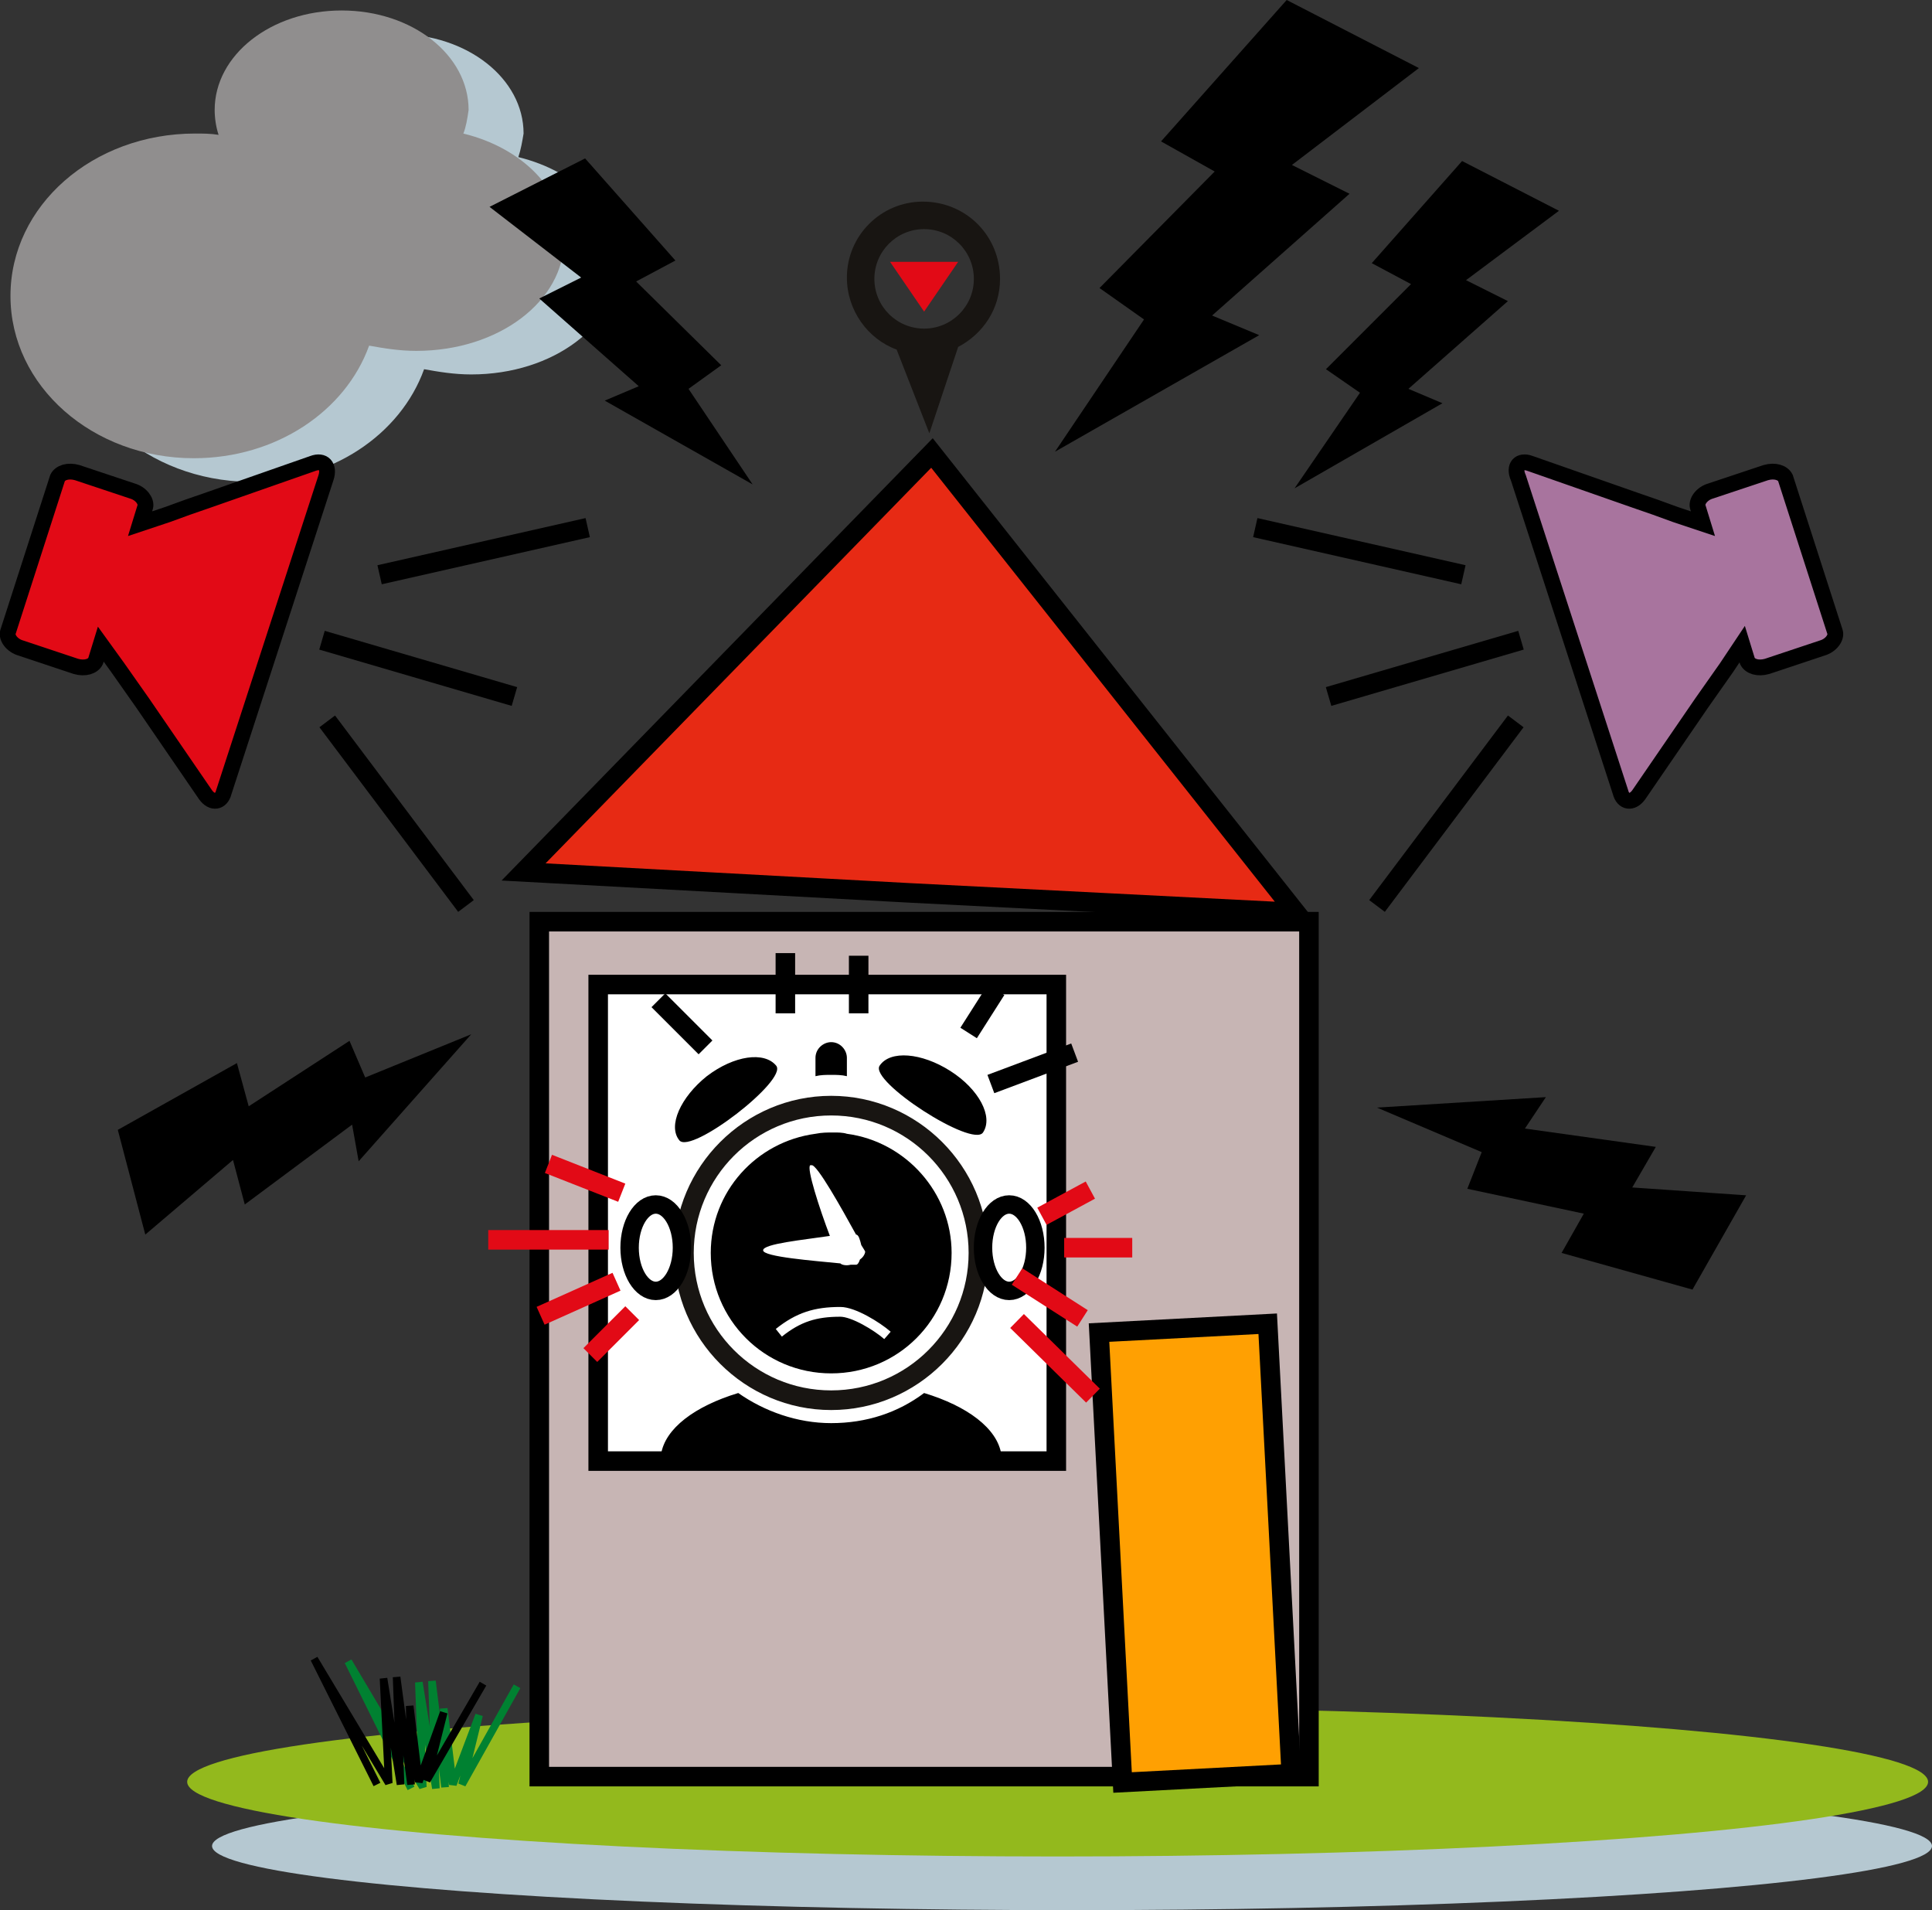 <!-- Generator: Adobe Illustrator 18.0.0, SVG Export Plug-In  -->
<svg version="1.1"
	 xmlns="http://www.w3.org/2000/svg" xmlns:xlink="http://www.w3.org/1999/xlink" xmlns:a="http://ns.adobe.com/AdobeSVGViewerExtensions/3.0/"
	 x="0px" y="0px" width="147.6px" height="145.9px" viewBox="0 0 147.6 145.9" enable-background="new 0 0 147.6 145.9"
	 xml:space="preserve">
<rect x="0" y="0" width="147.6" height="145.9" fill="#333333" stroke="none"/>
<defs>
</defs>
<g>
	<path fill="#181512" d="M76.4,21.3c0,2.3-1.3,4.2-3.2,5.2L71,33.1l-2.5-6.4c-2.2-0.8-3.8-3-3.8-5.5c0-3.2,2.6-5.8,5.8-5.8
		C73.8,15.4,76.4,18,76.4,21.3 M74.4,21.3c0-2.1-1.7-3.8-3.8-3.8c-2.1,0-3.8,1.7-3.8,3.8c0,2.1,1.7,3.8,3.8,3.8
		C72.7,25.1,74.4,23.4,74.4,21.3z"/>
	<polyline fill="#E20A16" points="73.2,20 70.6,23.8 68,20 73.2,20 	"/>
	<polygon points="108.4,5.2 98.3,0 88.7,10.8 92.8,13.1 84,22 87.4,24.4 80.6,34.5 96.2,25.6 92.6,24.1 103.1,14.8 98.7,12.6 	"/>
	<polygon points="119.1,16.1 111.7,12.3 104.8,20.1 107.8,21.7 101.3,28.2 103.9,30 98.9,37.3 110.2,30.8 107.6,29.7 115.2,23 
		112,21.4 	"/>
	<polygon points="11.1,94.3 9,86.3 18.1,81.2 19,84.5 26.7,79.5 27.9,82.3 36,79 27.4,88.7 26.9,85.9 18.7,92 17.8,88.6 	"/>
	<polygon points="133.4,91.3 129.3,98.5 119.3,95.7 121,92.7 112.1,90.8 113.2,88 105.2,84.6 118.1,83.8 116.5,86.2 126.5,87.6 
		124.7,90.7 	"/>
	<path fill="#B5C8D1" d="M39.6,12c4.5,1.1,7.7,4.3,7.7,8.1c0,4.7-5,8.5-11.3,8.5c-1.3,0-2.5-0.2-3.6-0.4c-1.8,5-7.1,8.6-13.4,8.6
		C11.3,36.7,5,31.2,5,24.4S11.3,12,19.1,12c0.6,0,1.2,0,1.8,0.1c-0.2-0.6-0.3-1.3-0.3-1.9c0-4.2,4.3-7.6,9.7-7.6s9.7,3.4,9.7,7.6
		C39.9,10.8,39.8,11.4,39.6,12z"/>
	<path fill="#908E8E" d="M35.4,10.2c4.5,1.1,7.7,4.3,7.7,8.1c0,4.7-5,8.5-11.3,8.5c-1.3,0-2.5-0.2-3.6-0.4c-1.8,5-7.1,8.6-13.4,8.6
		C7.1,35,0.8,29.5,0.8,22.6s6.3-12.4,14.1-12.4c0.6,0,1.2,0,1.8,0.1c-0.2-0.6-0.3-1.3-0.3-1.9c0-4.2,4.3-7.6,9.7-7.6
		s9.7,3.4,9.7,7.6C35.7,9.1,35.6,9.7,35.4,10.2z"/>
	<ellipse fill="#B5C8D1" cx="81.9" cy="141" rx="65.7" ry="4.9"/>
	<ellipse fill="#93B91D" cx="80.8" cy="136.1" rx="66.5" ry="5.7"/>
	<rect x="41.2" y="70.4" fill="#C7B5B4" width="58.8" height="65.3"/>
	
		<rect x="41.2" y="70.4" fill="none" stroke="#000000" stroke-width="1.492" stroke-miterlimit="3.864" width="58.8" height="65.3"/>
	<rect x="45.7" y="75.2" fill="#FFFFFF" width="35" height="36.4"/>
	<rect x="45.7" y="75.2" fill="none" stroke="#000000" stroke-width="1.492" stroke-miterlimit="3.864" width="35" height="36.4"/>
	
		<rect x="84.8" y="101.5" transform="matrix(-0.999 5.227891e-02 -5.227891e-02 -0.999 188.67 232.44)" fill="#FFA002" width="12.9" height="34.4"/>
	
		<rect x="84.8" y="101.5" transform="matrix(-0.999 5.227891e-02 -5.227891e-02 -0.999 188.67 232.44)" fill="none" stroke="#000000" stroke-width="1.492" stroke-miterlimit="3.864" width="12.9" height="34.4"/>
	<polygon fill-rule="evenodd" clip-rule="evenodd" fill="#E72A14" points="99,69.7 69.5,68.2 40,66.6 71.2,34.6 	"/>
	<polygon fill="none" stroke="#000000" stroke-width="1.492" stroke-miterlimit="3.864" points="99,69.7 69.5,68.2 40,66.6 
		71.2,34.6 	"/>
	<path fill="#181512" d="M63.5,106.2c-5.8,0-10.5-4.7-10.5-10.5c0-5.8,4.7-10.5,10.5-10.5S74,89.9,74,95.7
		C74,101.5,69.3,106.2,63.5,106.2 M63.5,83.7c-6.6,0-12,5.4-12,12c0,6.6,5.4,12,12,12c6.6,0,12-5.4,12-12
		C75.5,89.1,70.1,83.7,63.5,83.7z"/>
	<path d="M64.7,86.6L64.7,86.6c-0.3-0.1-0.7-0.1-1-0.1c-0.5,0-0.9,0-1.4,0.1v0c-4.5,0.6-8,4.4-8,9.1c0,5.1,4.1,9.2,9.2,9.2
		c5.1,0,9.2-4.1,9.2-9.2C72.7,91.1,69.2,87.2,64.7,86.6z"/>
	<path d="M63.5,82.1c0.4,0,0.8,0,1.2,0.1v-1.4c0-0.6-0.5-1.2-1.2-1.2c-0.6,0-1.2,0.5-1.2,1.2v1.4C62.7,82.1,63.1,82.1,63.5,82.1"/>
	<path d="M67.2,81.4c0.8-1.2,3.2-1,5.4,0.4c2.2,1.4,3.3,3.5,2.5,4.7C74.3,87.7,66.4,82.6,67.2,81.4"/>
	<path d="M51.9,87.1c-0.9-1.1,0.1-3.3,2.1-4.9c2.1-1.6,4.4-1.9,5.3-0.8C60.2,82.5,52.8,88.2,51.9,87.1"/>
	<path d="M70.6,106.4c-2,1.5-4.4,2.3-7.1,2.3c-2.6,0-5.1-0.9-7.1-2.3c-3.3,1-5.6,2.7-5.9,4.7h26C76.2,109.1,73.9,107.4,70.6,106.4"
		/>
	<ellipse fill="#FFFFFF" cx="77.1" cy="95.3" rx="2" ry="3.3"/>
	<ellipse fill="none" stroke="#000000" stroke-width="1.407" stroke-miterlimit="3.864" cx="77.1" cy="95.3" rx="2" ry="3.3"/>
	<ellipse fill="#FFFFFF" cx="50.1" cy="95.3" rx="2" ry="3.3"/>
	<ellipse fill="none" stroke="#000000" stroke-width="1.407" stroke-miterlimit="3.864" cx="50.1" cy="95.3" rx="2" ry="3.3"/>
	<path fill="#FFFFFF" d="M58.3,95.5c0,0.5,3.9,0.8,5.9,1c0.1,0.1,0.4,0.2,0.8,0.1c0.2,0,0.4,0,0.4,0c0.1,0,0.2-0.1,0.3-0.4
		c0.3-0.2,0.4-0.5,0.4-0.6c0,0-0.1-0.2-0.3-0.5c-0.1-0.4-0.2-0.8-0.4-0.8c-1.1-2-3-5.4-3.4-5.3l-0.1,0c-0.3,0.2,0.7,3.3,1.5,5.4
		C61.4,94.7,58.3,95,58.3,95.5L58.3,95.5z"/>
	<path fill="#E20A16" d="M23.9,35.4l-8,2.8c-0.9,0.3-2.3,0.8-3.1,1.1L10.7,40l0.4-1.3c0.1-0.4-0.3-1-1-1.2l-4.2-1.4
		c-0.7-0.2-1.3,0-1.5,0.4L0.6,48.3c-0.1,0.4,0.3,1,1,1.2l4.2,1.4c0.7,0.2,1.3,0,1.5-0.4l0.4-1.3L9,51c0.5,0.7,1.4,2,1.9,2.7l4.8,7
		c0.5,0.7,1.2,0.6,1.4-0.2l7.8-24C25.2,35.6,24.7,35.1,23.9,35.4z"/>
	<path fill="none" stroke="#000000" stroke-width="1.206" stroke-miterlimit="3.864" d="M23.9,35.4l-8,2.8
		c-0.9,0.3-2.3,0.8-3.1,1.1L10.7,40l0.4-1.3c0.1-0.4-0.3-1-1-1.2l-4.2-1.4c-0.7-0.2-1.3,0-1.5,0.4L0.6,48.3c-0.1,0.4,0.3,1,1,1.2
		l4.2,1.4c0.7,0.2,1.3,0,1.5-0.4l0.4-1.3L9,51c0.5,0.7,1.4,2,1.9,2.7l4.8,7c0.5,0.7,1.2,0.6,1.4-0.2l7.8-24
		C25.2,35.6,24.7,35.1,23.9,35.4z"/>
	<line fill="none" stroke="#000000" stroke-width="1.492" stroke-miterlimit="3.864" x1="24.6" y1="48.9" x2="39.3" y2="53.2"/>
	<line fill="none" stroke="#000000" stroke-width="1.492" stroke-miterlimit="3.864" x1="29" y1="43.9" x2="44.9" y2="40.3"/>
	<line fill="none" stroke="#000000" stroke-width="1.492" stroke-miterlimit="3.864" x1="25" y1="55.1" x2="35.6" y2="69.2"/>
	<path fill="#A8749E" d="M116.9,35.4l8,2.8c0.9,0.3,2.3,0.8,3.1,1.1l2.1,0.7l-0.4-1.3c-0.1-0.4,0.3-1,1-1.2l4.2-1.4
		c0.7-0.2,1.3,0,1.5,0.4l3.8,11.8c0.1,0.4-0.3,1-1,1.2l-4.2,1.4c-0.7,0.2-1.3,0-1.5-0.4l-0.4-1.3l-1.2,1.8c-0.5,0.7-1.4,2-1.9,2.7
		l-4.8,7c-0.5,0.7-1.2,0.6-1.4-0.2l-7.8-24C115.6,35.6,116.1,35.1,116.9,35.4z"/>
	<path fill="none" stroke="#000000" stroke-width="1.206" stroke-miterlimit="3.864" d="M116.9,35.4l8,2.8
		c0.9,0.3,2.3,0.8,3.1,1.1l2.1,0.7l-0.4-1.3c-0.1-0.4,0.3-1,1-1.2l4.2-1.4c0.7-0.2,1.3,0,1.5,0.4l3.8,11.8c0.1,0.4-0.3,1-1,1.2
		l-4.2,1.4c-0.7,0.2-1.3,0-1.5-0.4l-0.4-1.3l-1.2,1.8c-0.5,0.7-1.4,2-1.9,2.7l-4.8,7c-0.5,0.7-1.2,0.6-1.4-0.2l-7.8-24
		C115.6,35.6,116.1,35.1,116.9,35.4z"/>
	<line fill="none" stroke="#000000" stroke-width="1.492" stroke-miterlimit="3.864" x1="116.2" y1="48.9" x2="101.5" y2="53.2"/>
	<line fill="none" stroke="#000000" stroke-width="1.492" stroke-miterlimit="3.864" x1="111.8" y1="43.9" x2="95.9" y2="40.3"/>
	<line fill="none" stroke="#000000" stroke-width="1.492" stroke-miterlimit="3.864" x1="115.8" y1="55.1" x2="105.2" y2="69.2"/>
	<line fill="none" stroke="#E20A16" stroke-width="1.492" stroke-miterlimit="3.864" x1="47.5" y1="91.1" x2="41.9" y2="88.9"/>
	<line fill="none" stroke="#E20A16" stroke-width="1.492" stroke-miterlimit="3.864" x1="46.5" y1="94.7" x2="37.3" y2="94.7"/>
	<line fill="none" stroke="#E20A16" stroke-width="1.492" stroke-miterlimit="3.864" x1="47.1" y1="97.9" x2="41.3" y2="100.5"/>
	<line fill="none" stroke="#E20A16" stroke-width="1.492" stroke-miterlimit="3.864" x1="48.3" y1="100.3" x2="45.1" y2="103.5"/>
	<line fill="none" stroke="#E20A16" stroke-width="1.492" stroke-miterlimit="3.864" x1="79.6" y1="92.9" x2="83.3" y2="90.9"/>
	<line fill="none" stroke="#E20A16" stroke-width="1.492" stroke-miterlimit="3.864" x1="81.3" y1="95.3" x2="86.5" y2="95.3"/>
	<line fill="none" stroke="#E20A16" stroke-width="1.492" stroke-miterlimit="3.864" x1="77.7" y1="97.5" x2="82.7" y2="100.7"/>
	<line fill="none" stroke="#E20A16" stroke-width="1.492" stroke-miterlimit="3.864" x1="77.7" y1="100.9" x2="83.5" y2="106.6"/>
	<path fill="none" stroke="#FFFFFF" stroke-width="0.746" stroke-miterlimit="3.864" d="M59.5,101.8c1.5-1.2,2.8-1.6,4.7-1.6
		c1,0,2.8,1.1,3.6,1.8"/>
	<line fill="none" stroke="#000000" stroke-width="1.492" stroke-miterlimit="3.864" x1="50.3" y1="76.4" x2="53.9" y2="80"/>
	<line fill="none" stroke="#000000" stroke-width="1.492" stroke-miterlimit="3.864" x1="60" y1="72.8" x2="60" y2="77.4"/>
	<line fill="none" stroke="#000000" stroke-width="1.492" stroke-miterlimit="3.864" x1="65.6" y1="73" x2="65.6" y2="77.4"/>
	<line fill="none" stroke="#000000" stroke-width="1.492" stroke-miterlimit="3.864" x1="76.1" y1="75.6" x2="74" y2="78.9"/>
	<line fill="none" stroke="#000000" stroke-width="1.492" stroke-miterlimit="3.864" x1="75.7" y1="82.8" x2="82.1" y2="80.4"/>
	<polygon points="37.4,15.8 44.7,12.1 51.6,19.9 48.6,21.5 55.1,27.9 52.6,29.7 57.5,37 46.2,30.6 48.8,29.5 41.2,22.8 44.4,21.2 	
		"/>
	<polyline fill="none" stroke="#008131" stroke-width="0.58" stroke-miterlimit="3.864" points="39.5,128.8 35.3,136.3 36.6,131 
		34.6,136.3 33.9,130.5 34,136.5 33,128.4 33.3,136.6 32,128.5 32.3,136.5 26.6,126.9 31.4,136.6 	"/>
	<polyline fill="none" stroke="#000000" stroke-width="0.58" stroke-miterlimit="3.864" points="36.9,128.6 32.6,136 33.9,130.8 
		32,136.1 31.3,130.3 31.4,136.3 30.3,128.1 30.6,136.3 29.3,128.2 29.7,136.2 24,126.7 28.8,136.3 	"/>
</g>
</svg>
